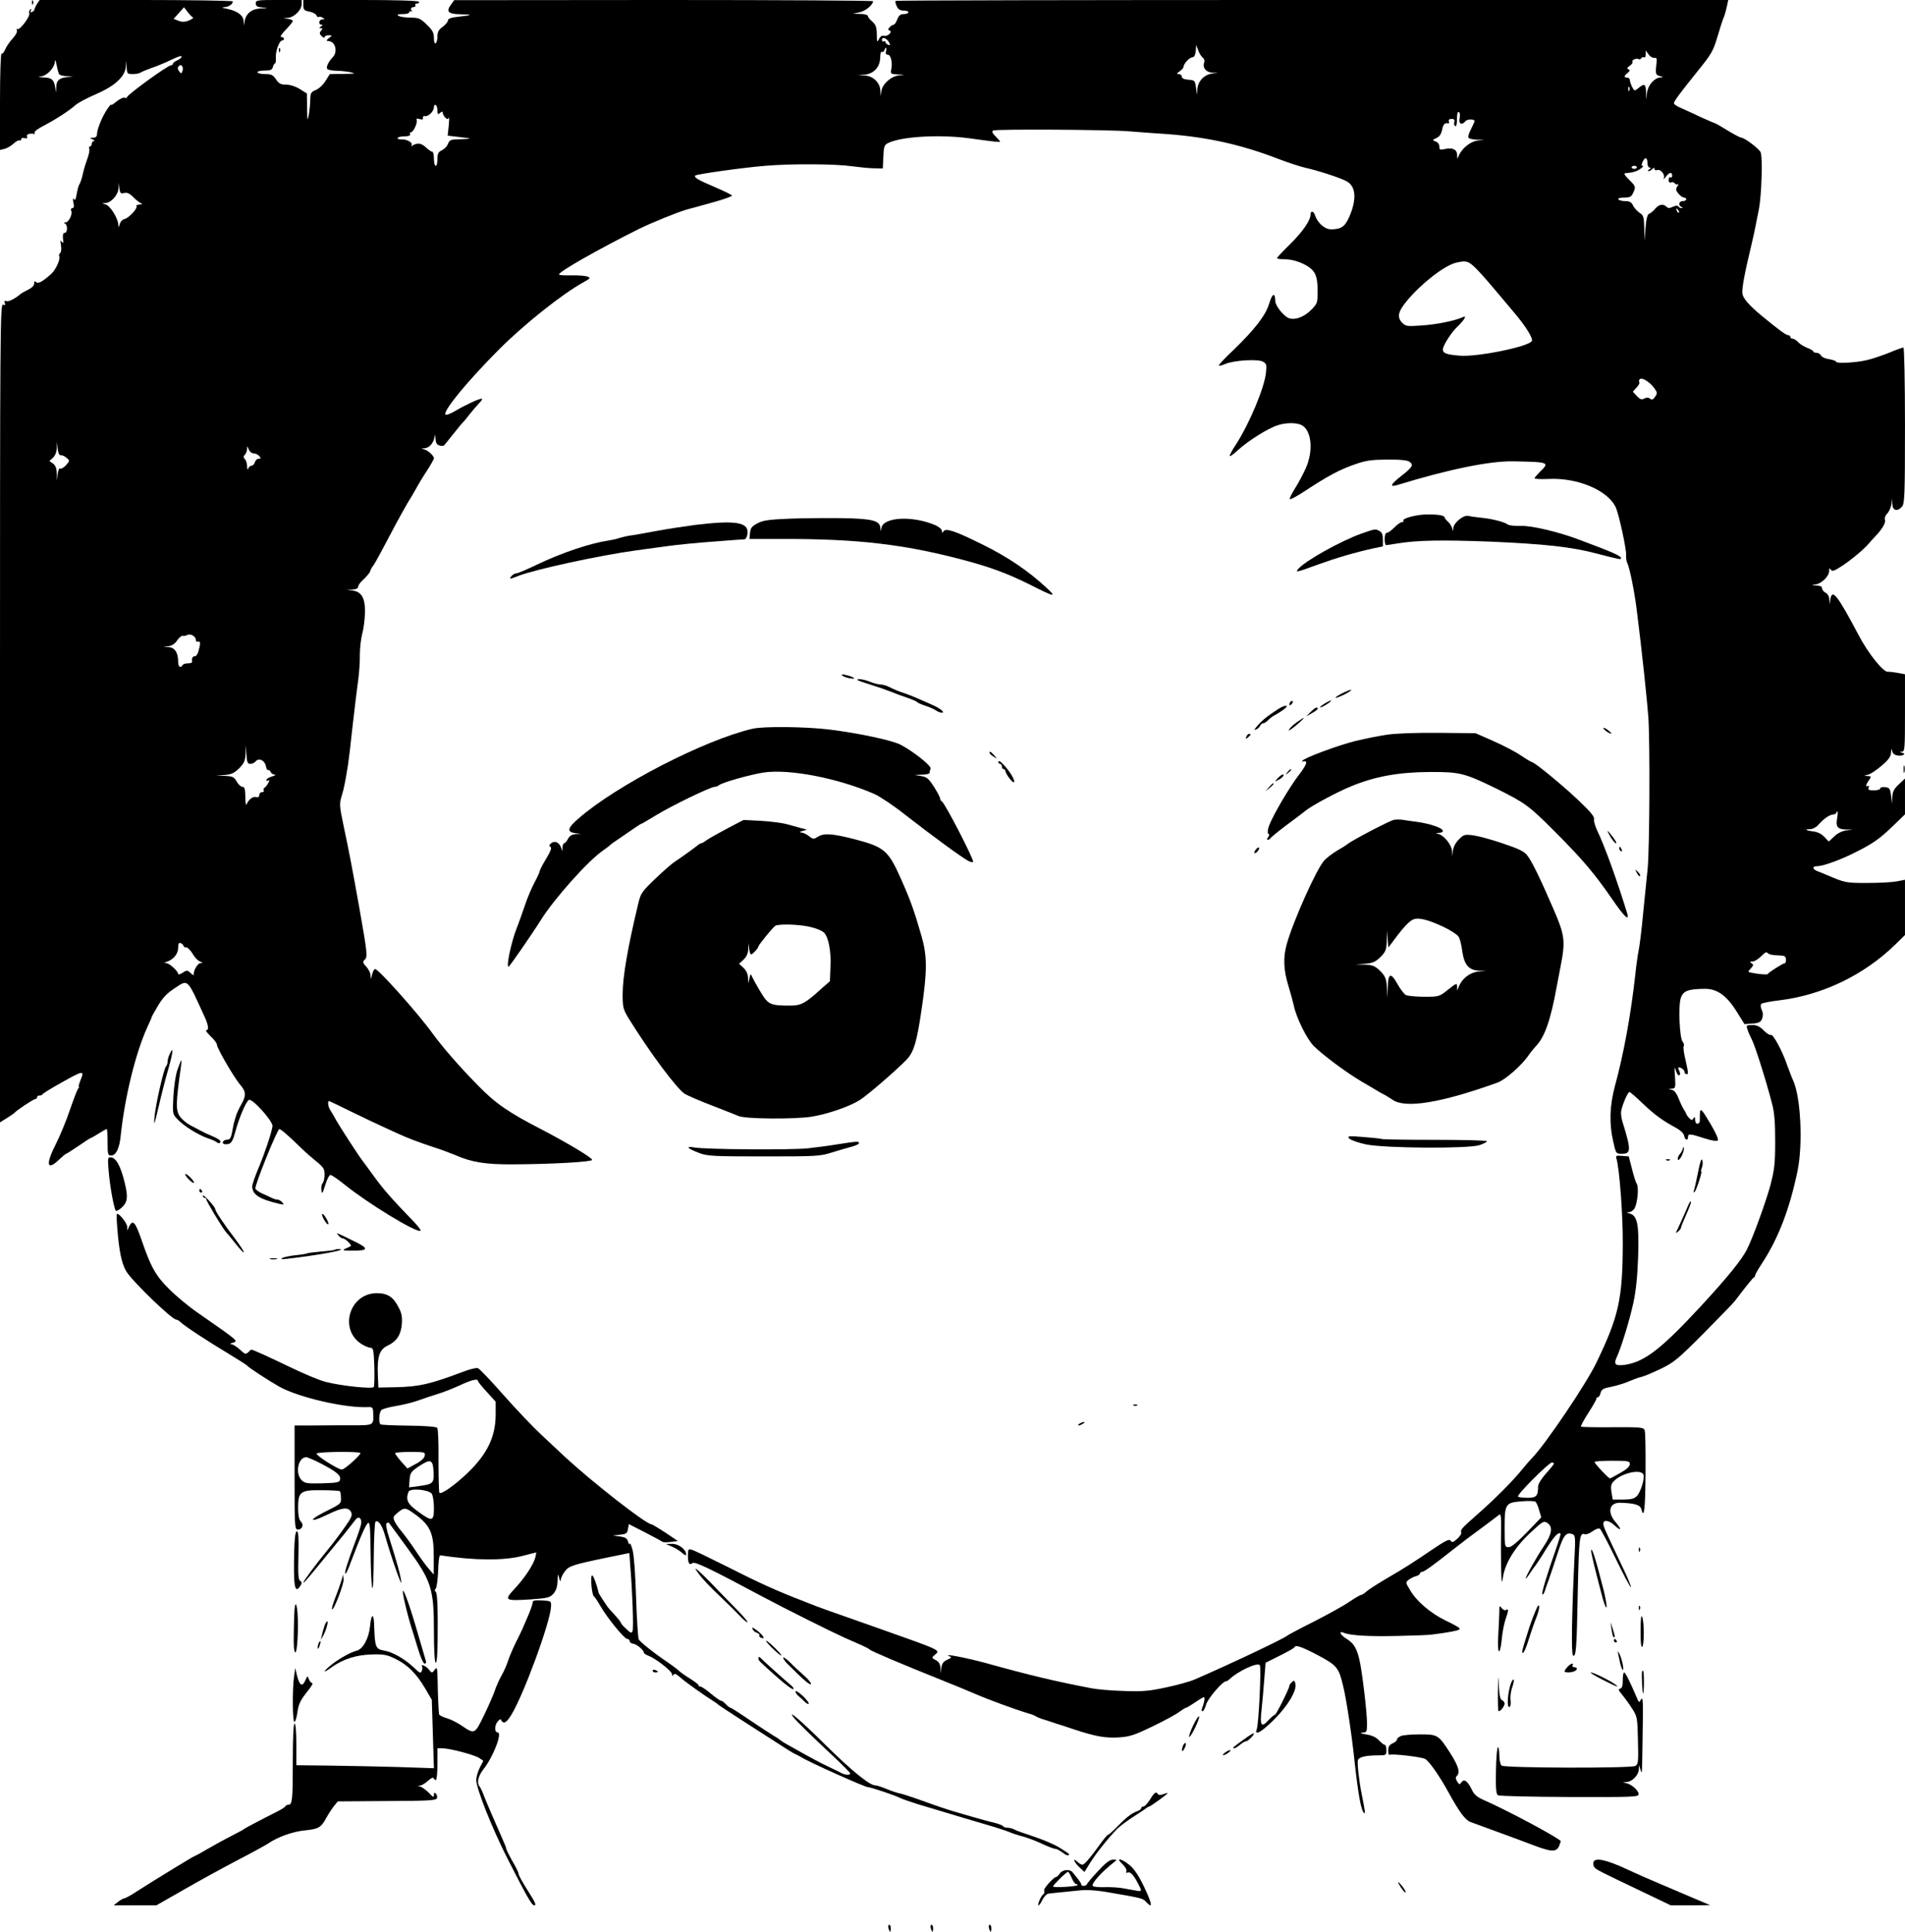<?xml version="1.0" standalone="no"?>
<!DOCTYPE svg PUBLIC "-//W3C//DTD SVG 20010904//EN"
 "http://www.w3.org/TR/2001/REC-SVG-20010904/DTD/svg10.dtd">
<svg version="1.0" xmlns="http://www.w3.org/2000/svg"
 width="1080pt" height="1095pt" viewBox="0 0 1080 1095"
 preserveAspectRatio="xMidYMid meet">

<g transform="translate(0,1095) scale(0.1,-0.1)"
fill="#000000" stroke="none">
<path d="M181 10934 c0 -11 3 -14 6 -6 3 7 2 16 -1 19 -3 4 -6 -2 -5 -13z"/>
<path d="M210 10928 c-8 -13 -14 -27 -15 -32 0 -5 -6 -11 -14 -14 -9 -3 -11 0
-6 8 5 8 4 11 -3 6 -6 -4 -9 -13 -6 -21 7 -17 -54 -98 -67 -90 -5 4 -6 0 -3
-8 3 -8 -8 -28 -24 -45 -16 -17 -35 -45 -42 -61 -7 -17 -16 -28 -21 -25 -5 3
-9 -113 -9 -271 l0 -275 26 6 c14 4 37 17 51 30 14 13 29 21 34 18 5 -3 9 0 9
7 0 6 8 9 19 6 14 -3 18 -1 14 9 -5 13 14 19 40 15 5 -1 6 3 3 8 -3 5 22 24
57 41 66 35 136 80 177 116 14 12 65 39 114 60 106 46 163 98 169 153 l4 36 1
-37 c2 -36 4 -38 35 -38 18 0 37 4 43 8 5 4 34 16 64 27 30 10 81 31 113 47
31 15 57 24 57 18 0 -6 -11 -16 -25 -22 -14 -6 -25 -15 -25 -20 0 -4 -5 -8
-10 -8 -19 0 -250 -168 -250 -181 0 -5 -6 -6 -14 -3 -7 3 -27 -7 -45 -21 -17
-15 -31 -23 -31 -19 0 5 -10 -7 -23 -26 -28 -42 -57 -113 -57 -140 0 -14 -7
-20 -22 -21 -22 0 -22 -1 -3 -9 11 -5 14 -9 8 -9 -7 -1 -13 -8 -13 -16 0 -8
-4 -15 -10 -15 -5 0 -7 -6 -4 -13 3 -8 -2 -34 -11 -58 -9 -24 -17 -51 -19 -59
-2 -8 -7 -28 -11 -45 -4 -16 -11 -34 -15 -40 -4 -5 -11 -30 -15 -54 -5 -31
-10 -40 -16 -30 -6 9 -7 2 -3 -18 5 -23 3 -33 -6 -33 -7 0 -10 -7 -6 -15 8
-21 -14 -65 -33 -66 -10 0 -12 -2 -3 -6 16 -6 16 -53 -1 -53 -9 0 -12 -10 -10
-32 4 -26 2 -30 -7 -18 -8 12 -9 7 -4 -21 3 -22 1 -39 -5 -43 -5 -4 -8 -12 -5
-19 7 -19 -21 -79 -48 -102 -49 -43 -71 -55 -84 -44 -9 7 -11 5 -10 -8 0 -11
-12 -24 -34 -35 -19 -9 -40 -21 -45 -26 -31 -26 -67 -44 -79 -39 -11 4 -13 1
-9 -10 5 -12 2 -15 -10 -10 -16 6 -17 -157 -17 -2314 l0 -2321 37 23 c21 13
40 26 43 29 10 14 110 80 120 80 5 0 10 5 10 10 0 6 6 10 14 10 8 0 16 3 18 8
2 4 39 27 83 52 150 85 156 87 131 26 -8 -20 -12 -36 -9 -36 3 0 1 -6 -5 -12
-5 -7 -26 -62 -47 -123 -20 -60 -55 -143 -76 -185 -61 -119 -55 -160 14 -95
20 19 39 35 42 35 3 0 34 20 71 45 36 25 67 45 70 45 2 0 22 11 44 25 22 14
42 25 45 25 3 0 5 -34 5 -75 0 -67 2 -75 19 -75 28 0 48 39 55 110 23 220 84
469 151 617 14 29 25 55 25 58 0 2 16 31 35 63 25 43 50 70 89 96 85 56 73 68
177 -160 21 -45 24 -74 8 -74 -6 0 6 -15 25 -34 20 -18 36 -40 36 -48 0 -20
97 -186 131 -226 35 -40 36 -63 5 -116 -13 -23 -27 -54 -31 -71 -5 -16 -9 -32
-10 -35 -1 -3 -5 -24 -9 -47 -6 -32 -12 -43 -26 -43 -21 0 -35 -16 -22 -24 5
-3 18 -3 29 0 15 4 25 22 38 72 22 79 59 167 76 177 18 12 138 -122 134 -149
-7 -42 -44 -153 -79 -236 -20 -47 -36 -94 -36 -105 0 -46 41 -73 154 -99 26
-6 28 -5 17 8 -8 9 -20 16 -27 16 -8 0 -22 4 -32 9 -9 5 -34 16 -54 25 -20 9
-38 22 -40 28 -6 16 124 338 136 338 8 0 55 -40 126 -110 19 -19 57 -52 83
-73 41 -33 47 -43 47 -76 0 -20 -5 -42 -11 -48 -6 -6 -9 -23 -7 -39 3 -25 6
-22 22 29 9 31 23 57 29 57 7 0 44 -25 82 -56 132 -106 401 -270 428 -261 6 2
-12 26 -39 54 -119 123 -168 178 -224 255 -33 46 -64 88 -68 93 -20 25 -129
194 -146 225 -10 19 -25 44 -32 55 -15 21 -19 59 -6 53 4 -1 66 -31 137 -66
72 -35 144 -69 160 -76 17 -8 55 -25 85 -39 61 -28 110 -47 215 -82 39 -12 90
-32 115 -42 93 -41 172 -54 327 -53 227 1 446 14 450 25 3 11 -141 97 -287
173 -187 96 -263 149 -360 249 -113 115 -199 215 -260 298 -84 116 -309 367
-324 362 -6 -2 -14 -17 -17 -33 -6 -27 -7 -27 -8 -4 0 14 -12 37 -24 50 -21
22 -22 28 -10 39 18 17 16 34 -30 296 -43 239 -59 323 -91 473 -22 105 -22
117 -9 160 13 42 20 78 36 177 3 17 15 116 26 220 12 105 26 222 32 262 5 39
10 102 9 140 0 37 6 90 13 118 8 27 15 82 16 121 2 83 -18 120 -72 127 l-32 4
33 1 c19 1 32 7 32 15 0 7 10 23 23 35 28 26 47 49 47 58 0 3 8 18 19 32 10
15 50 88 89 163 39 75 85 158 101 185 17 27 40 66 51 86 11 21 38 66 60 99 22
34 40 66 40 71 0 15 -34 45 -55 51 -19 4 -19 5 1 6 26 1 51 28 57 61 4 21 4
20 6 -7 1 -23 7 -34 22 -38 12 -4 24 -3 28 2 4 4 27 33 51 63 24 30 48 60 54
65 6 6 23 26 37 45 15 19 39 47 54 63 15 15 22 27 16 27 -16 0 -90 -34 -151
-70 -27 -16 -52 -25 -55 -20 -13 22 129 194 307 372 140 140 357 313 476 378
41 23 42 25 20 33 -13 4 -53 7 -90 6 -38 -1 -68 1 -69 5 -1 16 223 143 453
258 71 35 216 94 271 110 23 6 47 13 52 14 6 2 54 15 108 30 53 15 97 31 97
35 0 4 -45 26 -101 50 -92 39 -117 54 -107 64 8 8 272 45 395 55 155 13 403
11 498 -3 39 -5 93 -11 120 -11 l50 -1 3 66 c2 56 6 68 25 77 73 38 293 51
462 28 153 -21 175 -23 175 -19 0 2 -12 16 -26 30 -19 19 -22 28 -13 33 13 9
648 5 764 -4 39 -3 137 -11 219 -16 229 -17 421 -59 631 -140 55 -21 125 -44
155 -51 69 -15 196 -56 233 -76 54 -27 60 -102 17 -201 -25 -57 -46 -72 -105
-72 -35 0 -76 37 -90 80 -7 24 -25 27 -25 5 0 -34 -44 -98 -115 -168 -41 -40
-75 -76 -75 -80 0 -4 21 -7 48 -7 45 0 108 -23 143 -52 29 -24 39 -56 39 -127
0 -69 -1 -72 -39 -110 -41 -41 -97 -59 -130 -42 -30 17 -71 70 -71 94 -1 51
-17 45 -34 -12 -20 -68 -80 -146 -205 -267 -45 -42 -81 -81 -81 -85 0 -4 17
-1 37 8 51 21 183 29 213 13 20 -11 22 -17 17 -64 -9 -84 -92 -284 -169 -404
-23 -34 -39 -65 -36 -67 2 -3 21 10 40 28 63 58 174 128 233 147 45 15 107 15
135 0 56 -30 67 -145 23 -244 -15 -33 -42 -85 -61 -114 -18 -29 -32 -57 -30
-61 2 -5 41 16 88 47 128 84 195 120 279 149 65 23 93 27 187 28 79 0 116 -4
127 -14 22 -17 14 -30 -50 -80 -61 -48 -67 -64 -20 -50 290 89 526 137 657
134 203 -4 207 -5 150 -60 -16 -16 -30 -32 -30 -36 0 -4 35 -6 78 -4 168 9
343 -67 384 -165 18 -44 59 -234 57 -265 -2 -16 2 -39 8 -50 12 -24 40 -162
52 -261 30 -236 60 -523 66 -609 10 -155 7 -748 -4 -860 -6 -55 -17 -170 -26
-257 -8 -86 -19 -178 -25 -205 -5 -26 -14 -88 -19 -138 -25 -225 -65 -447
-116 -633 -29 -110 -33 -210 -9 -313 15 -68 16 -69 49 -69 52 0 53 21 5 176
-6 17 -10 42 -10 56 0 28 37 118 48 118 4 0 37 -28 73 -63 69 -66 115 -99 189
-139 29 -16 46 -33 48 -46 4 -25 22 -30 22 -7 0 20 11 19 92 -7 42 -14 71 -18
77 -12 5 5 -12 45 -45 99 -56 94 -58 94 -57 13 0 -10 -6 -18 -14 -18 -7 0 -13
10 -13 23 0 17 -2 19 -9 8 -8 -12 -11 -12 -23 0 -8 8 -16 19 -18 24 -1 6 -9
19 -16 30 -7 11 -20 39 -29 62 -11 28 -24 43 -38 46 -22 4 -22 4 0 6 22 1 23
4 19 69 -4 54 -3 61 5 34 5 -18 14 -30 19 -27 7 4 6 13 0 26 -6 10 -7 19 -3
19 14 0 35 -17 33 -26 -1 -5 3 -10 9 -12 14 -5 14 4 -4 83 -9 36 -13 70 -9 76
3 5 0 17 -7 25 -17 21 -25 202 -10 247 14 41 42 51 138 52 69 0 124 -40 180
-131 l43 -69 46 3 c37 3 47 9 54 28 6 16 6 33 -2 49 -7 16 -8 29 -2 35 5 5 52
14 104 20 242 30 476 142 653 314 l57 56 0 157 0 156 -47 -9 c-27 -5 -102 -9
-168 -9 -121 0 -125 1 -230 46 -11 5 -32 13 -47 19 -34 12 -37 30 -5 30 30 0
126 34 202 72 112 55 148 80 228 157 l67 65 0 102 0 101 -35 -33 c-27 -25 -35
-41 -37 -71 l-1 -38 -6 45 c-5 40 -9 45 -33 48 -16 2 -28 -1 -28 -7 0 -6 -16
-11 -36 -11 -29 0 -35 3 -30 16 3 8 2 12 -4 9 -15 -9 -12 8 6 33 14 21 14 22
-8 23 -22 1 -22 2 3 8 14 3 48 26 77 51 40 34 52 52 53 75 1 22 3 24 6 9 2
-13 14 -24 28 -26 30 -6 56 8 29 15 -16 4 -17 5 -1 6 16 1 17 19 17 220 l0
219 -42 8 c-24 4 -48 7 -54 6 -25 -5 -112 103 -167 208 -120 227 -150 265
-160 203 l-4 -28 -2 27 c0 16 -9 32 -21 38 -11 6 -20 17 -20 25 0 10 -11 16
-32 16 -31 2 -31 2 -5 6 35 5 77 47 77 76 0 17 2 19 9 8 8 -12 20 -8 67 23 54
36 123 94 148 124 6 8 23 26 37 41 41 43 62 79 55 96 -3 9 3 24 14 35 10 10
20 34 23 52 l4 33 1 -32 c2 -38 28 -45 55 -15 15 17 17 63 17 460 0 247 -4
442 -9 442 -5 0 -42 -13 -82 -30 -41 -16 -96 -35 -124 -41 -60 -15 -175 -21
-175 -10 0 5 -18 11 -40 15 -23 3 -43 13 -46 21 -4 8 -15 15 -25 15 -10 0 -19
4 -19 8 0 4 -15 13 -34 20 -18 7 -41 21 -51 32 -10 11 -24 20 -32 20 -7 0 -13
5 -13 10 0 6 -6 10 -12 10 -13 0 -53 30 -148 108 -76 63 -109 101 -112 130 -3
28 14 120 51 272 11 47 23 101 26 120 4 19 11 58 17 85 15 79 22 299 9 323
-12 22 -92 82 -110 82 -6 0 -40 18 -76 40 -36 22 -67 40 -69 40 -2 0 -42 17
-88 38 -45 22 -98 45 -115 53 -18 8 -33 18 -33 24 1 12 32 54 137 185 74 91
86 111 109 189 14 47 29 95 34 106 5 11 14 39 19 63 l9 42 -2357 0 c-1297 0
-2360 -2 -2363 -5 -3 -4 -1 -17 6 -30 8 -18 19 -25 39 -25 15 0 27 -4 27 -10
0 -5 -12 -10 -26 -10 -19 0 -28 -7 -37 -30 -6 -16 -15 -30 -20 -30 -5 0 -15
-6 -23 -14 -10 -11 -11 -15 -1 -19 20 -6 -10 -36 -32 -30 -11 3 -21 -4 -28
-19 -10 -20 -12 -17 -12 28 -1 41 -6 54 -26 72 -14 12 -25 26 -25 32 0 5 -19
11 -42 11 l-43 1 37 8 c33 6 77 42 78 63 0 4 -534 7 -1187 7 l-1188 -1 -18
-25 c-30 -40 -16 -54 55 -55 72 -1 68 -5 -14 -14 -40 -4 -58 -11 -58 -20 0 -8
-13 -24 -30 -37 -23 -16 -30 -30 -30 -54 0 -18 -4 -36 -10 -39 -6 -4 -10 8
-10 30 0 30 -8 44 -41 76 -36 35 -46 39 -92 39 -29 0 -59 5 -67 10 -11 7 -5
10 23 10 20 0 37 4 37 10 0 5 6 8 13 6 6 -1 9 -1 4 1 -13 8 -7 23 9 23 8 0 12
5 9 10 -3 6 1 10 10 10 9 0 13 5 10 10 -4 6 -125 10 -331 10 l-324 0 0 -30 c0
-25 4 -30 34 -36 19 -3 37 -13 40 -21 3 -8 9 -12 14 -9 4 2 14 1 22 -5 13 -7
12 -9 -2 -9 -20 0 -25 -30 -5 -30 8 0 7 -4 -3 -10 -12 -8 -12 -10 -1 -10 11 0
11 -3 1 -15 -10 -11 -9 -18 4 -30 9 -9 16 -12 16 -6 0 6 10 11 23 11 21 -1 22
-1 3 -15 -11 -8 -17 -16 -13 -16 4 -1 11 -2 15 -3 35 -5 47 -63 18 -91 -23
-24 -38 -54 -31 -65 3 -6 25 -10 48 -11 23 0 60 -4 82 -8 35 -8 31 -9 -37 -10
l-78 -1 -24 -38 c-13 -22 -38 -45 -55 -52 -27 -11 -31 -17 -32 -54 0 -22 -4
-61 -8 -86 -8 -40 -9 -37 -10 37 l-1 83 -40 25 c-24 15 -54 25 -77 25 -31 0
-42 6 -58 30 -17 25 -26 30 -62 30 -24 0 -43 5 -43 10 0 6 18 10 41 10 32 0
42 4 46 20 3 11 8 20 12 20 4 0 6 15 5 32 -3 37 20 98 35 98 6 0 11 5 11 10 0
6 -7 10 -15 10 -9 0 0 16 25 41 22 23 40 45 40 50 0 4 -12 10 -27 12 l-28 4
27 2 c34 1 78 44 78 76 l0 25 -130 0 c-122 0 -130 -1 -130 -19 0 -15 8 -21 38
-24 35 -3 35 -4 -9 -5 -51 -2 -84 -28 -92 -72 l-4 -25 -2 26 c-1 32 -36 57
-94 69 -28 5 -33 8 -17 9 26 1 50 17 50 33 0 4 -246 8 -548 8 l-547 0 -15 -22z
m884 -77 c5 -2 -5 -9 -22 -17 -23 -9 -38 -10 -59 -2 l-29 11 30 33 29 33 21
-27 c11 -15 25 -29 30 -31z m3947 -142 c7 -15 6 -17 -6 -13 -8 4 -15 10 -15
16 0 5 -4 6 -10 3 -5 -3 -10 1 -10 9 0 20 27 10 41 -15z m1777 -85 c9 -7 13
-18 9 -28 -11 -29 10 -56 46 -58 l32 -1 -33 -4 c-46 -6 -82 -45 -84 -91 -1
-36 -1 -36 -7 8 -6 44 -7 45 -43 48 -25 2 -38 8 -38 18 0 8 -8 14 -17 14 -14
0 -13 3 5 16 12 8 22 20 22 25 0 18 34 54 50 54 10 0 16 12 19 35 l3 35 11
-30 c6 -16 17 -35 25 -41z m-1795 36 c-4 -13 0 -20 10 -20 17 0 28 -43 20 -82
-5 -27 -4 -28 38 -30 43 -1 43 -1 7 -5 -46 -5 -95 -48 -101 -89 l-4 -29 -2 32
c-2 45 -42 83 -89 85 l-37 1 39 4 c51 6 85 44 86 96 0 21 4 36 9 33 5 -3 11 1
15 9 8 22 15 18 9 -5z m4355 -38 c13 2 16 -3 14 -22 -8 -70 -7 -74 18 -81 23
-6 23 -7 3 -8 -34 -2 -71 -45 -76 -88 l-4 -38 -1 43 c-2 47 -9 51 -43 23 -23
-18 -23 -18 -36 6 -7 14 -13 32 -13 39 0 8 -7 14 -15 14 -20 0 -19 10 3 27 13
11 14 16 4 20 -10 4 -8 9 7 20 12 8 19 18 16 23 -6 10 23 22 35 15 5 -3 11 -1
15 5 4 6 11 8 16 5 5 -4 9 4 9 17 l0 22 16 -22 c8 -12 23 -21 32 -20z m-9043
-92 c3 -6 23 -11 43 -12 l37 -1 -35 -4 c-46 -6 -60 -19 -61 -57 l-2 -31 -4 30
c-7 43 -20 55 -67 56 -32 2 -35 3 -12 6 34 5 75 49 77 83 1 16 4 10 10 -18 4
-23 11 -47 14 -52z m699 16 c-6 -15 -8 -15 -19 1 -9 12 -9 20 -1 29 14 15 29
-7 20 -30z m8203 -108 c-3 -8 -6 -5 -6 6 -1 11 2 17 5 13 3 -3 4 -12 1 -19z
m-6757 -115 c0 -21 2 -24 15 -13 11 9 15 10 15 1 0 -7 6 -19 14 -27 11 -11 16
-11 20 -1 3 6 3 -14 0 -45 l-6 -57 44 -5 c23 -3 57 -7 73 -9 17 -2 0 -5 -38
-6 -62 -1 -68 -3 -77 -26 -5 -14 -21 -30 -35 -37 -20 -9 -25 -18 -25 -50 0
-21 -4 -38 -10 -38 -5 0 -10 18 -10 40 0 22 -4 40 -9 40 -6 0 -22 11 -37 25
-26 24 -46 27 -74 11 -8 -5 -12 -6 -8 -1 13 13 -20 35 -53 35 -18 0 -29 3 -25
7 7 8 12 9 54 11 13 1 20 7 17 12 -3 6 -2 10 4 10 14 0 39 52 33 69 -3 9 1 11
17 6 15 -4 21 -3 19 7 -2 7 3 12 11 10 19 -4 51 27 51 50 0 11 5 16 10 13 6
-3 10 -18 10 -32z m5795 -44 c-7 -32 13 -41 34 -15 10 12 51 12 51 -1 0 -2 -9
-22 -20 -44 -12 -22 -18 -44 -15 -49 3 -6 25 -11 48 -12 l42 -1 -39 -4 c-40
-5 -89 -44 -107 -88 -7 -18 -8 -17 -8 7 -1 31 -26 43 -71 33 -26 -6 -30 -4
-30 15 0 12 -9 24 -21 28 -20 8 -20 8 5 20 17 8 27 22 32 47 6 31 14 40 36 36
4 0 5 5 2 12 -3 8 3 13 16 13 14 0 18 -5 15 -17 -3 -10 -1 -20 5 -24 6 -4 10
11 10 40 0 30 4 44 11 40 6 -4 7 -19 4 -36z m1065 -255 c0 -13 6 -24 13 -24 8
0 7 -4 -3 -10 -8 -5 -10 -10 -4 -10 5 0 15 5 22 12 9 9 12 9 12 0 0 -6 6 -9
14 -6 19 7 46 -23 39 -44 -3 -11 0 -9 11 6 20 26 36 29 36 6 0 -8 -4 -12 -10
-9 -5 3 -10 -3 -10 -14 0 -13 5 -19 14 -15 8 3 17 0 21 -5 3 -6 11 -9 16 -5 6
3 5 -3 -2 -13 -10 -16 -8 -23 7 -41 10 -12 24 -22 31 -22 7 0 13 -4 13 -10 0
-5 -9 -10 -20 -10 -22 0 -28 -25 -7 -33 9 -4 9 -6 0 -6 -6 -1 -14 3 -18 9 -3
6 -15 5 -31 -2 -18 -9 -27 -9 -36 0 -19 19 -43 14 -65 -12 -11 -13 -27 -26
-34 -28 -9 -3 -16 -29 -20 -79 l-6 -74 -1 71 c-2 65 -4 73 -27 88 -14 10 -31
28 -37 42 -9 18 -19 24 -44 24 -18 0 -36 5 -39 10 -4 6 9 10 33 10 32 0 41 5
50 25 17 36 16 39 -23 77 -20 19 -30 35 -23 36 42 3 67 10 88 25 14 9 19 17
13 17 -8 0 -8 6 0 24 14 29 27 24 27 -10z m-60 -22 c0 -5 -7 -9 -15 -9 -8 0
-15 4 -15 9 0 4 7 8 15 8 8 0 15 -4 15 -8z m-8576 -146 c17 4 31 -2 52 -24 16
-16 36 -31 44 -35 10 -3 7 -6 -8 -6 -13 -1 -21 -5 -18 -9 8 -13 -46 -70 -69
-74 -10 -2 -22 -14 -26 -28 -6 -22 -7 -22 -8 -4 -2 37 -46 108 -72 115 -23 7
-23 7 -2 8 33 1 73 46 75 84 l1 32 4 -33 c4 -28 7 -31 27 -26z m8814 -111 c-3
-3 -9 2 -12 12 -6 14 -5 15 5 6 7 -7 10 -15 7 -18z m-1140 -327 c28 -29 78
-87 112 -128 35 -41 78 -93 97 -115 63 -75 104 -141 98 -157 -12 -32 -312 -93
-410 -84 -75 6 -95 14 -95 35 0 22 49 99 84 131 15 14 31 33 37 42 8 16 7 17
-13 8 -48 -20 -148 -40 -231 -45 -78 -6 -88 -4 -106 14 -33 33 -26 64 27 128
82 98 211 198 277 214 60 14 72 10 123 -43z m999 -666 c20 -27 20 -31 6 -51
-11 -17 -18 -19 -28 -11 -10 8 -19 8 -33 1 -15 -8 -24 -5 -42 14 l-23 25 21
23 c12 13 19 26 16 30 -3 3 -3 10 1 16 9 16 55 -11 82 -47z m-9036 -382 c15 0
23 -4 40 -18 15 -13 14 -16 -7 -39 -13 -14 -27 -22 -33 -19 -6 4 -11 -10 -14
-31 l-4 -38 -1 42 c-1 29 -8 46 -22 56 l-20 14 20 18 c12 11 21 32 22 54 l1
36 4 -37 c2 -21 8 -38 14 -38z m1097 10 c11 0 25 -7 32 -15 10 -12 10 -15 -3
-15 -9 0 -19 -9 -22 -20 -3 -11 -12 -20 -20 -20 -7 0 -16 -8 -18 -17 -3 -10
-5 -4 -6 13 0 16 -6 35 -13 42 -9 9 -9 15 0 24 7 7 12 21 13 33 0 19 1 19 9
-2 5 -13 18 -23 28 -23z m-328 -1056 c0 -9 6 -14 13 -11 14 5 15 -9 2 -55 -4
-16 -13 -28 -21 -28 -13 0 -18 -12 -15 -32 0 -5 -10 -8 -23 -8 -14 0 -28 -4
-31 -10 -12 -20 -25 -10 -25 20 0 50 -19 80 -54 82 l-31 1 30 4 c20 3 37 14
50 34 11 16 25 27 31 25 6 -2 17 0 24 4 18 11 50 -6 50 -26z m309 -704 c10 0
24 6 30 14 18 22 51 7 58 -25 3 -16 9 -27 13 -24 4 3 10 -2 14 -10 3 -8 13
-15 23 -16 10 0 3 -5 -14 -10 -18 -5 -33 -14 -33 -20 0 -6 5 -7 11 -3 8 5 8 1
0 -14 -6 -12 -16 -24 -21 -27 -6 -4 -8 -11 -5 -16 4 -5 -1 -9 -9 -9 -9 0 -16
-7 -16 -16 0 -11 -6 -15 -18 -12 -18 5 -42 -13 -54 -41 -4 -9 -7 10 -7 42 -1
44 -4 57 -16 57 -9 0 -24 13 -33 30 -15 26 -23 30 -67 32 l-50 2 48 3 c39 3
55 11 83 38 28 29 34 42 36 82 l2 48 3 -52 c3 -43 7 -53 22 -53z m8997 -304
c-10 -51 0 -66 48 -68 l41 -1 -37 -4 c-24 -3 -49 -15 -69 -34 l-31 -29 -25 26
c-16 17 -38 28 -61 31 -43 5 -56 13 -20 13 13 0 34 10 45 23 33 37 64 58 84
60 10 1 19 5 19 9 0 4 3 8 6 8 3 0 3 -15 0 -34z m-9376 -727 c0 -5 7 -9 15 -9
9 0 25 -16 37 -36 11 -20 30 -40 42 -44 17 -7 18 -9 3 -9 -17 -1 -43 -46 -38
-66 1 -5 -7 -1 -18 9 -19 18 -22 18 -46 2 -14 -9 -25 -12 -25 -7 0 16 -49 61
-68 62 -14 1 -13 2 3 7 38 13 65 45 65 79 0 25 4 31 15 27 8 -4 15 -10 15 -15z
m9036 -54 c41 -1 48 -4 49 -23 1 -12 -2 -22 -7 -22 -10 0 -92 -52 -96 -61 -2
-5 -46 -2 -91 7 -23 5 -23 5 -5 25 16 17 16 22 4 29 -12 8 -11 10 6 10 11 0
33 14 49 30 20 21 31 27 36 18 5 -7 29 -13 55 -13z"/>
<path d="M1581 10664 c0 -11 3 -14 6 -6 3 7 2 16 -1 19 -3 4 -6 -2 -5 -13z"/>
<path d="M8070 8033 c-56 -4 -121 -23 -114 -34 3 -5 -1 -9 -9 -9 -7 0 -26 -13
-42 -30 -16 -16 -35 -30 -42 -30 -8 0 -13 -13 -13 -35 0 -19 3 -35 8 -35 4 0
34 4 67 10 114 18 251 20 520 10 306 -13 465 -30 604 -67 135 -35 141 -36 141
-27 0 13 -43 32 -235 104 -115 44 -270 81 -332 79 -34 -1 -68 2 -75 8 -19 14
-86 32 -148 38 -30 3 -65 8 -77 11 -28 5 -82 -40 -84 -70 -1 -20 -1 -20 -6 -1
-3 11 -13 28 -23 37 -10 9 -20 21 -21 27 -5 12 -54 17 -119 14z"/>
<path d="M4475 8010 c-115 -5 -148 -9 -180 -26 -33 -17 -40 -27 -43 -55 l-3
-34 203 0 c409 0 670 -30 998 -116 154 -40 258 -78 381 -139 152 -77 164 -79
99 -19 -102 94 -214 170 -355 240 -159 79 -213 98 -226 77 -7 -10 -9 -10 -9 3
0 9 -17 23 -37 32 -128 55 -294 47 -306 -15 -4 -23 -4 -23 -6 -1 -2 42 -45 53
-218 56 -87 1 -221 0 -298 -3z"/>
<path d="M3945 7975 c-60 -8 -162 -23 -225 -35 -63 -12 -131 -24 -150 -26 -19
-3 -46 -10 -60 -14 -14 -5 -41 -11 -61 -14 -102 -15 -264 -69 -406 -137 -56
-27 -108 -49 -116 -49 -8 0 -20 -7 -27 -15 -16 -19 -10 -19 37 0 97 38 463
117 668 145 39 5 117 16 175 24 58 8 177 20 265 26 88 7 167 13 175 13 9 1 16
15 18 34 6 63 -67 75 -293 48z"/>
<path d="M7720 7926 c-119 -42 -322 -156 -360 -201 -18 -21 -10 -20 109 24
108 39 210 69 314 92 l57 12 0 38 c0 28 -5 41 -19 49 -25 13 -23 13 -101 -14z"/>
<path d="M4775 7121 c6 -6 26 -13 45 -16 42 -7 21 8 -25 19 -21 5 -27 4 -20
-3z"/>
<path d="M4860 7096 c0 -2 33 -14 73 -26 39 -12 93 -31 118 -41 25 -10 68 -26
95 -35 27 -9 51 -20 54 -24 3 -4 23 -13 45 -20 22 -7 49 -19 60 -26 11 -8 26
-14 35 -14 21 1 -13 27 -60 47 -19 8 -53 23 -75 33 -22 10 -60 25 -85 33 -25
8 -58 22 -75 31 -16 9 -40 16 -53 16 -12 0 -39 7 -59 15 -33 14 -73 20 -73 11z"/>
<path d="M7607 7019 c-22 -11 -37 -22 -35 -24 2 -3 26 7 53 20 26 14 42 25 34
25 -8 -1 -31 -10 -52 -21z"/>
<path d="M7317 6973 c-4 -3 -7 -11 -7 -17 0 -6 5 -5 12 2 6 6 9 14 7 17 -3 3
-9 2 -12 -2z"/>
<path d="M7505 6959 c-16 -10 -25 -19 -20 -19 6 0 24 9 40 20 17 11 26 20 20
19 -5 0 -23 -9 -40 -20z"/>
<path d="M7245 6930 c-67 -44 -96 -68 -124 -103 -12 -15 -12 -17 2 -11 8 3 18
12 21 20 3 8 11 14 17 14 6 0 19 8 28 18 9 9 27 23 41 30 14 7 36 22 50 32 34
26 5 26 -35 0z"/>
<path d="M7430 6914 l-25 -25 32 18 c18 10 33 21 33 26 0 13 -15 6 -40 -19z"/>
<path d="M7350 6855 c-19 -14 -38 -32 -43 -42 -6 -9 11 1 37 22 41 35 52 46
44 45 -2 -1 -19 -12 -38 -25z"/>
<path d="M4265 6819 c-273 -64 -773 -322 -987 -510 -62 -54 -66 -75 -15 -82
l32 -4 -31 -1 c-21 -2 -35 -9 -44 -27 -7 -14 -17 -25 -22 -25 -4 0 -8 -10 -9
-22 l0 -23 -9 23 c-12 29 -36 38 -56 22 -11 -10 -12 -15 -3 -21 8 -5 1 -24
-25 -67 -20 -33 -36 -64 -36 -69 0 -5 -13 -34 -29 -64 -16 -30 -42 -90 -56
-133 -15 -44 -35 -101 -46 -128 -31 -79 -60 -218 -46 -218 5 0 136 189 182
263 76 122 269 338 355 397 19 13 37 27 40 31 3 3 23 18 45 32 22 15 59 40 83
57 23 16 45 30 47 30 3 0 40 22 83 48 82 51 310 162 334 162 8 0 18 4 24 9 16
15 176 60 253 72 147 22 427 -33 631 -123 30 -14 107 -65 170 -115 139 -109
326 -246 358 -262 13 -7 26 -10 29 -7 8 8 -162 338 -178 344 -5 2 -9 9 -9 15
0 7 -16 37 -35 67 -30 47 -41 56 -73 61 l-37 6 43 2 c23 0 42 5 42 10 0 5 2
16 6 24 6 15 -98 98 -171 136 -49 25 -236 65 -405 86 -135 16 -371 19 -435 4z"/>
<path d="M9090 6823 c0 -9 40 -36 45 -31 2 2 -8 11 -21 21 -13 10 -24 14 -24
10z"/>
<path d="M7860 6785 c-47 -7 -125 -23 -175 -35 -101 -25 -291 -96 -301 -112
-4 -6 -2 -8 4 -4 6 3 14 1 17 -4 4 -6 -14 -38 -40 -71 -52 -66 -150 -233 -171
-291 -8 -24 -9 -40 -3 -44 6 -4 6 -11 -2 -20 -7 -9 -8 -14 -1 -14 6 0 12 4 14
8 2 5 44 39 93 76 50 37 98 73 107 81 36 29 177 105 258 138 135 56 269 80
445 81 171 1 198 -6 380 -95 161 -80 183 -96 325 -238 162 -162 230 -243 328
-385 70 -102 101 -132 87 -83 -59 191 -126 377 -169 467 -13 27 -22 58 -19 68
3 13 -23 44 -90 107 -88 84 -248 215 -262 215 -3 0 -32 17 -63 38 -31 21 -102
58 -157 82 l-100 44 -210 2 c-133 1 -241 -3 -295 -11z"/>
<path d="M7066 6774 c-5 -14 -4 -15 9 -4 17 14 19 20 6 20 -5 0 -12 -7 -15
-16z"/>
<path d="M5610 6682 c0 -4 10 -13 23 -21 22 -14 22 -14 3 8 -20 22 -26 25 -26
13z"/>
<path d="M5660 6631 c0 -6 5 -11 10 -11 6 0 10 -7 10 -15 0 -8 5 -15 10 -15 6
0 10 -6 10 -12 1 -7 12 -26 25 -43 36 -43 32 -8 -3 41 -34 46 -62 71 -62 55z"/>
<path d="M10792 6590 c0 -19 2 -27 5 -17 2 9 2 25 0 35 -3 9 -5 1 -5 -18z"/>
<path d="M7299 6573 c-13 -16 -12 -17 4 -4 9 7 17 15 17 17 0 8 -8 3 -21 -13z"/>
<path d="M7244 6539 c-19 -22 -19 -22 3 -10 24 12 39 31 25 31 -5 0 -17 -10
-28 -21z"/>
<path d="M7194 6488 l-19 -23 23 19 c21 18 27 26 19 26 -2 0 -12 -10 -23 -22z"/>
<path d="M7903 6303 c-23 -4 -237 -116 -263 -137 -8 -7 -35 -24 -60 -38 -25
-15 -57 -39 -72 -55 -43 -45 -179 -349 -214 -478 -20 -74 -17 -144 10 -232 13
-43 27 -94 31 -113 13 -66 74 -190 112 -228 53 -53 185 -151 273 -203 41 -24
84 -49 95 -56 11 -7 27 -15 35 -19 8 -4 28 -17 45 -28 73 -51 277 -17 596 98
45 17 137 98 177 157 9 14 28 36 40 50 49 50 83 147 117 334 2 11 12 61 21
110 30 151 26 182 -38 330 -77 178 -124 275 -151 308 -16 21 -50 37 -137 66
-63 22 -139 42 -167 46 -49 6 -55 5 -82 -23 -18 -17 -31 -43 -34 -63 l-4 -34
-1 31 c-2 35 -45 88 -77 97 -18 4 -17 5 3 6 12 0 22 5 22 11 0 16 -68 40 -144
51 -39 5 -80 11 -91 13 -11 1 -30 1 -42 -1z m279 -606 c42 -20 82 -46 88 -58
7 -11 16 -48 20 -81 11 -77 37 -107 94 -110 l41 -1 -44 -4 c-47 -5 -92 -39
-110 -85 l-10 -23 0 23 c-1 21 -4 20 -52 -18 -50 -40 -52 -40 -136 -40 -46 0
-93 5 -103 10 -10 6 -31 33 -46 60 -38 69 -54 66 -56 -12 l-2 -63 -3 58 c-4
51 -9 63 -38 93 -30 29 -42 34 -87 36 l-53 2 53 3 c45 4 59 10 88 38 30 30 34
41 36 92 l2 58 3 -48 4 -48 36 48 c51 69 85 104 107 112 29 11 82 -2 168 -42z"/>
<path d="M4125 6255 c-49 -26 -102 -56 -117 -66 -14 -11 -29 -19 -32 -19 -4 0
-12 -4 -19 -10 -22 -18 -101 -75 -131 -94 -16 -10 -66 -54 -111 -97 -78 -75
-83 -82 -98 -147 -58 -242 -87 -409 -87 -508 0 -74 3 -85 33 -135 120 -194
274 -401 320 -430 18 -10 86 -40 152 -65 66 -26 134 -52 152 -60 38 -17 313
-19 413 -4 93 15 217 58 275 95 48 31 212 173 267 231 39 42 56 99 83 284 32
217 32 301 -1 415 -41 142 -62 202 -117 325 -71 160 -94 179 -262 223 -125 32
-175 36 -208 14 -24 -15 -27 -15 -50 3 -14 11 -33 20 -44 21 -13 1 -11 3 7 9
l25 7 -30 8 c-16 4 -52 14 -80 22 -27 8 -95 17 -150 20 l-100 5 -90 -47z m468
-559 c32 -7 66 -21 77 -31 27 -24 43 -108 38 -199 l-3 -78 -47 -41 c-92 -84
-116 -97 -177 -97 -115 0 -126 5 -170 79 -22 36 -43 75 -48 86 -7 18 -8 17
-14 -10 l-7 -30 -1 33 c-1 21 -10 41 -26 56 l-25 23 25 23 c17 16 26 36 27 59
l1 36 4 -32 c2 -18 7 -33 11 -33 9 0 42 37 42 46 0 7 80 106 95 116 17 12 136
9 198 -6z"/>
<path d="M9131 6205 c12 -19 25 -35 30 -35 6 0 -2 16 -17 35 -14 19 -28 35
-30 35 -2 0 6 -16 17 -35z"/>
<path d="M7120 6135 c-7 -9 -11 -18 -8 -20 3 -3 11 1 18 10 7 9 11 18 8 20 -3
3 -11 -1 -18 -10z"/>
<path d="M9180 6141 c0 -6 4 -13 10 -16 6 -3 7 1 4 9 -7 18 -14 21 -14 7z"/>
<path d="M9280 6002 c6 -13 14 -21 18 -18 3 4 -2 14 -12 24 -18 16 -18 16 -6
-6z"/>
<path d="M9906 5118 c3 -13 15 -40 26 -61 19 -38 81 -234 114 -362 14 -52 18
-107 18 -215 0 -126 -4 -159 -27 -248 -26 -96 -101 -302 -134 -366 -30 -58
-109 -156 -254 -313 -228 -247 -324 -322 -435 -339 -56 -8 -67 2 -49 41 26 56
73 209 95 310 15 70 23 148 27 260 6 183 -4 234 -47 246 -21 6 -22 7 -4 8 11
1 26 11 32 24 16 33 23 115 12 135 -6 9 -19 49 -28 87 l-18 70 -38 3 c-33 3
-37 1 -32 -15 17 -54 37 -319 36 -482 -1 -316 -23 -413 -150 -676 -57 -119
-288 -461 -362 -537 -13 -13 -39 -43 -59 -68 -54 -66 -152 -165 -249 -250 -96
-85 -101 -91 -96 -106 3 -7 -8 -23 -23 -37 -23 -20 -29 -22 -37 -10 -7 11 -28
1 -102 -49 -115 -78 -154 -103 -267 -169 -49 -29 -99 -61 -109 -71 -11 -10
-24 -18 -28 -18 -5 0 -35 -17 -66 -38 -31 -22 -122 -72 -202 -113 -80 -40
-147 -76 -150 -79 -14 -15 -320 -160 -525 -249 -27 -12 -102 -33 -165 -46 -97
-21 -135 -24 -240 -20 -69 2 -150 9 -180 15 -209 40 -352 74 -600 143 -114 31
-250 57 -208 39 15 -6 13 -9 -12 -20 -21 -10 -30 -21 -33 -45 l-4 -32 -1 31
c-2 21 -9 35 -27 44 -24 13 -24 13 -5 30 32 27 40 23 -310 147 -293 103 -340
119 -425 153 -160 62 -254 104 -435 196 -102 51 -195 96 -207 99 -21 6 -23 3
-23 -33 0 -44 8 -56 26 -42 12 11 103 -33 404 -194 130 -69 374 -191 460 -230
36 -16 81 -36 100 -44 19 -9 37 -18 40 -22 9 -9 168 -77 430 -182 41 -16 116
-47 165 -68 86 -37 231 -90 305 -112 19 -5 40 -14 45 -18 6 -4 28 -13 50 -19
22 -7 47 -15 55 -18 8 -3 20 -7 25 -8 6 -2 44 -14 85 -28 121 -40 177 -50 254
-45 62 4 88 13 190 62 66 32 133 68 151 82 18 13 35 24 39 24 4 0 27 14 51 30
24 17 47 30 50 30 8 0 2 -34 -10 -62 -4 -10 -3 -18 2 -18 6 0 15 17 21 39 11
35 93 131 113 131 4 0 14 6 21 13 45 43 154 95 170 79 10 -10 -6 -336 -17
-364 -16 -40 29 -15 98 55 78 77 131 166 121 204 -5 19 -8 20 -20 8 -8 -7 -14
-16 -14 -20 0 -15 -75 -165 -82 -165 -5 0 -22 -15 -38 -32 -39 -43 -48 -28
-38 59 4 38 11 113 15 168 l8 100 80 40 c44 22 82 43 83 47 7 16 37 6 133 -44
109 -58 119 -70 144 -176 17 -68 49 -277 64 -422 21 -191 37 -280 53 -295 10
-10 9 -1 -12 105 -14 67 -26 173 -22 191 3 19 43 29 113 29 48 0 49 1 49 30 0
17 -4 30 -10 30 -5 0 -20 12 -33 26 -16 17 -40 28 -73 33 -30 5 -38 9 -21 10
26 1 27 3 27 54 0 28 -7 106 -15 172 -27 226 -41 268 -100 305 -36 22 -49 48
-17 35 38 -16 146 -22 307 -18 94 2 181 5 195 8 14 2 43 6 65 9 71 11 95 17
90 26 -3 5 -38 25 -79 44 -85 41 -166 110 -202 173 -26 43 -26 44 -8 58 11 8
29 18 42 21 12 3 22 10 22 15 0 5 5 9 12 9 11 0 67 40 174 125 28 22 64 50 80
62 63 46 170 126 182 136 11 9 13 -7 12 -84 -1 -52 -1 -146 0 -209 2 -90 4
-104 10 -65 11 81 65 171 153 254 74 69 79 72 100 58 32 -22 26 -62 -21 -132
-45 -68 -102 -170 -102 -182 0 -4 10 8 22 27 13 19 27 40 33 46 5 7 33 48 60
93 45 72 70 99 82 88 2 -3 -10 -42 -26 -88 -53 -151 -83 -251 -77 -256 3 -3 8
3 12 13 3 10 14 42 24 69 10 28 33 96 51 152 33 103 48 121 86 106 14 -5 15
-24 9 -137 -15 -313 -19 -543 -8 -550 17 -10 21 36 27 369 7 307 10 330 41
318 7 -2 26 5 42 17 17 12 35 19 42 15 6 -4 47 -81 91 -172 44 -91 83 -163 85
-160 3 3 -19 56 -49 118 -101 212 -107 226 -107 242 0 25 31 20 63 -9 39 -36
43 -25 7 17 -50 58 -37 113 27 111 83 -3 113 -12 119 -39 15 -57 22 10 23 217
1 119 -1 224 -5 234 -6 15 -25 17 -181 16 -96 -1 -177 1 -180 3 -3 3 16 38 41
77 25 39 46 75 46 80 0 6 4 10 9 10 5 0 12 11 15 24 5 21 16 27 64 36 31 7 75
20 97 30 23 10 54 22 70 25 17 4 66 25 110 46 73 35 97 54 243 201 89 90 169
172 177 183 59 78 101 130 107 133 5 2 8 7 8 12 0 5 17 35 38 67 94 143 158
310 203 527 31 153 18 417 -25 511 -8 17 -23 57 -35 90 -26 77 -80 177 -92
169 -5 -3 -23 8 -40 25 -22 23 -40 31 -65 31 -32 0 -35 -2 -28 -22z m-666
-2467 c0 -13 -18 -30 -54 -50 -29 -17 -56 -31 -59 -31 -8 0 -87 84 -87 93 0 4
45 7 100 7 92 0 100 -2 100 -19z m-430 3 c0 -3 -20 -29 -45 -56 -25 -28 -45
-60 -45 -72 0 -56 -10 -66 -59 -66 -26 0 -51 3 -55 7 -9 9 174 192 192 193 6
0 12 -3 12 -6z m508 -66 c5 -27 -18 -98 -39 -119 -14 -14 -33 -19 -78 -19
l-58 0 -7 41 c-5 32 -3 46 11 61 45 50 164 75 171 36z m-592 -199 l12 -40 -81
-84 c-55 -57 -89 -85 -104 -85 -22 0 -23 3 -23 108 0 138 5 145 97 152 37 3
72 2 78 -2 5 -5 15 -26 21 -49z"/>
<path d="M962 4975 c-7 -14 -12 -34 -12 -43 0 -10 -4 -22 -9 -27 -13 -15 -58
-213 -65 -285 -5 -57 -2 -51 23 55 15 66 40 164 56 218 27 95 30 133 7 82z"/>
<path d="M1007 4889 c-11 -29 -20 -93 -24 -152 -5 -102 -5 -102 24 -132 34
-37 115 -87 168 -106 22 -7 44 -17 50 -21 13 -11 25 -10 25 2 0 6 -21 20 -47
30 -27 11 -56 25 -66 31 -10 5 -37 20 -59 31 -22 12 -49 35 -60 52 -22 35 -21
75 7 274 3 23 5 42 3 42 -2 0 -11 -23 -21 -51z"/>
<path d="M7650 4496 c9 -9 52 -24 95 -33 108 -22 578 -25 643 -4 23 8 42 18
42 22 0 5 -133 8 -295 8 -163 0 -299 2 -303 5 -4 2 -50 7 -102 11 -87 7 -94 6
-80 -9z"/>
<path d="M4750 4464 c-47 -8 -123 -18 -170 -23 -93 -10 -581 -7 -645 5 -52 9
-37 -7 30 -32 45 -17 81 -19 365 -19 298 0 319 1 385 22 39 12 89 27 113 33
23 6 42 15 42 20 0 12 -10 11 -120 -6z"/>
<path d="M9541 4441 c-1 -8 -8 -22 -17 -32 -9 -10 -14 -24 -12 -31 3 -8 12 1
22 20 9 18 15 39 12 45 -3 8 -5 7 -5 -2z"/>
<path d="M616 4313 c6 -80 29 -208 40 -225 3 -5 19 3 35 18 33 32 36 59 15
144 -23 94 -50 140 -80 140 -15 0 -16 -9 -10 -77z"/>
<path d="M9627 4307 c-9 -47 -20 -93 -23 -104 -5 -12 -4 -15 4 -8 10 10 44
115 37 115 -3 0 -1 10 4 23 5 12 5 31 2 41 -5 13 -13 -10 -24 -67z"/>
<path d="M9448 4373 c7 -3 16 -2 19 1 4 3 -2 6 -13 5 -11 0 -14 -3 -6 -6z"/>
<path d="M1050 4293 c0 -5 11 -20 25 -33 14 -13 25 -19 25 -13 0 5 -11 20 -25
33 -14 13 -25 19 -25 13z"/>
<path d="M1130 4200 c0 -5 5 -10 11 -10 5 0 7 5 4 10 -3 6 -8 10 -11 10 -2 0
-4 -4 -4 -10z"/>
<path d="M1150 4173 c0 -7 5 -13 10 -13 6 0 10 -4 10 -9 0 -11 94 -166 112
-186 7 -7 31 -36 53 -64 64 -80 62 -59 -2 27 -65 85 -113 157 -113 169 -1 14
-70 88 -70 76z"/>
<path d="M9571 4118 c-10 -26 -61 -138 -69 -153 -3 -5 2 -4 11 4 9 7 17 17 17
22 0 5 11 32 24 61 28 63 37 88 30 88 -2 0 -8 -10 -13 -22z"/>
<path d="M665 3988 c10 -130 25 -200 50 -243 31 -54 260 -275 284 -275 5 0 16
-6 23 -13 26 -25 150 -106 278 -183 52 -32 97 -60 100 -64 9 -12 128 -89 185
-121 111 -61 373 -121 500 -115 28 1 30 -1 31 -39 2 -64 3 -64 -114 -64 -59 0
-158 0 -219 -1 l-113 0 0 -295 c0 -283 1 -295 19 -295 25 0 35 28 16 46 -10
11 -15 36 -15 78 0 91 14 101 137 99 52 0 97 -3 100 -6 3 -3 6 -20 6 -38 2
-30 -2 -34 -70 -68 -79 -39 -112 -64 -73 -54 12 3 49 19 82 35 69 33 103 36
118 8 9 -18 4 -31 -35 -86 -25 -36 -71 -98 -103 -136 -65 -80 -132 -170 -132
-178 0 -7 21 17 109 125 45 55 102 125 127 155 24 30 50 64 58 74 18 26 39 11
33 -23 -2 -14 -19 -64 -37 -111 -42 -112 -60 -170 -51 -170 3 0 17 28 29 63
57 151 88 221 100 225 9 3 12 -36 13 -170 1 -95 5 -184 9 -198 5 -15 8 58 9
172 1 108 5 199 10 203 17 10 39 -24 55 -83 33 -116 96 -296 91 -259 -4 37
-23 106 -70 255 -14 43 -19 75 -13 78 5 3 11 4 12 3 2 -2 49 -66 105 -143 137
-187 151 -231 151 -473 0 -104 4 -174 10 -178 6 -4 10 41 11 127 2 196 -2 273
-12 276 -6 3 -5 9 1 17 6 7 12 53 14 102 1 49 6 87 11 87 197 -30 361 -31 469
-3 39 10 73 19 75 19 2 0 0 -12 -4 -27 -9 -40 -62 -120 -119 -180 -60 -65 -55
-68 92 -59 98 7 109 10 130 33 15 18 22 40 23 72 1 42 2 43 9 16 4 -17 8 -22
9 -12 0 11 10 32 22 48 23 32 42 39 235 79 l132 27 5 -71 c12 -140 20 -355 13
-371 -5 -14 -10 -13 -36 12 -17 15 -30 31 -30 34 0 4 -15 23 -32 42 -18 19
-38 41 -43 48 -17 24 -49 74 -51 79 -11 50 -30 100 -37 100 -12 0 -2 -111 10
-119 5 -3 22 -28 37 -55 40 -69 136 -186 152 -186 8 0 14 -6 14 -13 0 -7 9
-13 19 -14 20 -2 61 -36 61 -51 0 -4 12 -12 28 -18 42 -17 132 -87 132 -104 0
-11 2 -12 8 -3 6 9 15 5 36 -13 23 -22 139 -105 194 -139 9 -5 21 -14 27 -20
7 -5 58 -39 114 -75 56 -36 145 -94 199 -128 53 -35 106 -68 117 -73 11 -5 27
-13 35 -18 43 -28 363 -171 380 -171 15 0 159 -48 184 -62 10 -5 55 -21 100
-35 246 -74 310 -93 396 -118 52 -15 109 -34 125 -41 17 -7 50 -18 75 -24 25
-7 73 -25 107 -41 34 -16 68 -29 76 -29 8 0 26 -10 41 -21 15 -12 30 -19 33
-15 7 7 11 4 -52 44 -28 17 -93 45 -145 62 -52 17 -103 35 -112 41 -10 5 -27
9 -37 9 -11 0 -22 4 -25 9 -3 5 -27 14 -53 20 -27 6 -79 21 -118 32 -38 11
-88 25 -110 32 -22 6 -94 30 -160 54 -66 24 -132 46 -147 48 -14 3 -47 14 -73
25 -26 11 -54 20 -63 20 -32 0 -134 83 -281 228 -136 135 -223 210 -181 156
18 -23 96 -99 224 -219 52 -49 96 -93 96 -97 0 -11 -27 -10 -48 1 -9 5 -46 23
-82 40 -36 17 -96 49 -135 71 -38 21 -83 47 -100 56 -16 9 -32 20 -35 23 -3 3
-17 13 -32 21 -14 8 -74 48 -133 87 -58 40 -110 73 -114 73 -4 0 -16 9 -26 20
-10 11 -22 20 -28 20 -5 0 -31 18 -57 40 -26 22 -53 40 -59 40 -6 0 -11 3 -11
8 0 4 -21 20 -48 37 -26 16 -56 37 -66 47 -11 10 -38 30 -60 45 -83 56 -156
115 -165 131 -4 9 -11 116 -15 237 -4 138 -12 239 -20 270 -8 28 -15 43 -16
35 -1 -8 -5 -4 -9 10 -5 20 -15 26 -46 31 l-40 5 40 5 c35 3 41 8 45 32 l5 28
90 -46 c50 -26 95 -50 100 -54 6 -4 28 -4 49 -1 l39 5 -71 48 c-40 26 -75 47
-79 47 -30 0 -333 237 -488 380 -33 31 -96 90 -140 131 -44 41 -138 140 -210
221 -71 81 -137 150 -146 153 -9 3 -47 -6 -85 -21 -186 -70 -247 -84 -379 -87
l-100 -2 -3 72 c-4 104 9 144 56 166 51 24 75 61 80 122 3 39 -1 62 -17 92
-30 61 -64 83 -124 83 -158 0 -218 -209 -85 -290 18 -11 41 -20 50 -20 14 0
17 -15 20 -106 2 -58 0 -111 -3 -116 -8 -12 -183 6 -273 29 -32 8 -122 45
-200 83 -125 60 -212 100 -222 100 -1 0 -9 -7 -17 -15 -14 -13 -19 -11 -47 15
-18 17 -40 30 -49 31 -10 1 -8 3 6 7 36 11 42 5 -199 173 -48 33 -119 92 -159
132 -76 75 -105 127 -156 277 -36 104 -50 120 -71 78 l-11 -23 0 22 c-1 20
-43 73 -57 73 -4 0 -3 -37 1 -82z m2045 -866 c0 -4 22 -32 50 -62 l50 -55 0
-72 c0 -125 -46 -223 -157 -330 -72 -70 -154 -128 -162 -114 -3 5 -5 87 -5
183 1 95 -2 178 -7 184 -6 7 -65 12 -161 13 -83 1 -155 4 -160 7 -13 8 -9 71
5 82 7 6 43 16 80 22 37 6 91 19 120 29 28 10 81 28 117 39 36 11 94 34 130
51 64 30 100 38 100 23z m-667 -408 c7 -7 -89 -94 -105 -94 -21 0 -149 81
-143 91 7 10 238 13 248 3z m365 -15 c-2 -14 -20 -31 -51 -47 l-47 -26 -35 39
c-19 22 -35 43 -35 48 0 4 39 7 86 7 82 0 85 -1 82 -21z m-590 -44 c90 -47
115 -68 110 -91 -3 -17 -14 -19 -100 -22 -87 -2 -100 0 -118 18 -38 38 -20
130 26 130 8 0 45 -16 82 -35z m640 -47 c3 -66 -2 -71 -86 -82 l-53 -7 3 43
c3 39 8 46 52 76 68 45 80 40 84 -30z m-10 -125 c6 -9 12 -45 12 -80 0 -78 -9
-80 -91 -20 -59 42 -70 66 -53 111 9 22 113 13 132 -11z m-97 -115 c88 -63
109 -109 108 -243 l0 -100 -30 35 c-17 19 -51 67 -76 105 -26 39 -60 85 -76
104 -16 18 -34 45 -40 58 -10 23 -8 28 18 49 38 31 43 30 96 -8z"/>
<path d="M1835 4040 c9 -16 20 -30 25 -30 5 0 1 13 -8 30 -22 39 -37 39 -17 0z"/>
<path d="M1919 3947 c7 -10 19 -17 26 -17 12 0 51 -38 44 -43 -2 -2 -15 -8
-29 -14 -22 -10 -18 -12 35 -12 97 -1 99 12 9 55 -102 50 -101 50 -85 31z"/>
<path d="M1899 3866 c-2 -2 -37 -7 -78 -10 -41 -4 -77 -8 -80 -11 -4 -2 -34
-7 -66 -10 -33 -4 -67 -11 -75 -16 -10 -6 -4 -8 20 -5 181 20 366 54 299 56
-9 0 -18 -2 -20 -4z"/>
<path d="M1533 3813 c9 -2 25 -2 35 0 9 3 1 5 -18 5 -19 0 -27 -2 -17 -5z"/>
<path d="M6428 2983 c7 -3 16 -2 19 1 4 3 -2 6 -13 5 -11 0 -14 -3 -6 -6z"/>
<path d="M6120 2880 c-8 -5 -10 -10 -5 -10 6 0 17 5 25 10 8 5 11 10 5 10 -5
0 -17 -5 -25 -10z"/>
<path d="M1668 2158 c-5 -203 3 -248 36 -195 8 13 8 20 -2 26 -11 6 -13 39
-10 145 2 100 0 136 -9 136 -8 0 -13 -34 -15 -112z"/>
<path d="M3810 2183 c19 -8 45 -24 58 -36 14 -13 22 -16 22 -8 0 28 -44 61
-80 60 l-35 -1 35 -15z"/>
<path d="M9291 2164 c0 -11 3 -14 6 -6 3 7 2 16 -1 19 -3 4 -6 -2 -5 -13z"/>
<path d="M9021 2160 c-1 -14 19 -95 65 -270 10 -35 20 -58 22 -51 2 7 -5 52
-17 99 -42 166 -69 253 -70 222z"/>
<path d="M3957 2035 c25 -35 67 -79 144 -152 30 -28 72 -70 93 -92 21 -23 41
-39 44 -36 3 2 -29 40 -71 82 -42 43 -103 105 -134 138 -32 33 -67 67 -78 75
-17 14 -17 12 2 -15z"/>
<path d="M1937 1995 c-5 -16 -19 -58 -33 -93 -14 -35 -24 -68 -22 -73 6 -19
69 143 66 169 l-3 27 -8 -30z"/>
<path d="M2285 1915 c5 -35 28 -126 43 -176 6 -18 24 -76 39 -126 15 -52 33
-93 40 -93 7 0 10 6 8 13 -2 6 -25 84 -50 171 -46 160 -89 275 -80 211z"/>
<path d="M3020 1867 c0 -8 -11 -41 -25 -73 -14 -33 -29 -68 -34 -79 -5 -11
-22 -47 -39 -80 -16 -33 -35 -78 -42 -100 -7 -22 -23 -59 -36 -81 -13 -23 -31
-63 -40 -90 -9 -26 -37 -90 -62 -141 -51 -104 -51 -105 -127 -53 -22 15 -59
34 -83 41 -23 6 -43 17 -43 23 -3 24 -7 115 -8 191 -2 74 -3 79 -17 60 -15
-20 -15 -20 -34 3 -17 20 -47 32 -37 15 3 -5 2 -16 -2 -25 -5 -15 -12 -12 -46
21 -51 48 -119 87 -168 95 -48 9 -52 18 -56 149 -2 66 -17 59 -23 -10 -7 -71
-40 -131 -77 -140 -34 -8 -109 -51 -149 -85 -45 -38 -40 -44 9 -8 64 46 141
70 229 72 65 2 85 -2 132 -25 69 -34 119 -84 168 -167 l38 -65 6 -194 6 -194
-207 7 c-115 3 -290 7 -390 8 l-183 2 0 118 c0 72 -4 118 -10 118 -6 0 -10
-78 -10 -214 0 -220 -3 -246 -25 -246 -7 0 -15 -4 -17 -9 -1 -4 -25 -19 -53
-33 -78 -39 -179 -92 -185 -98 -3 -3 -32 -18 -65 -35 -32 -16 -92 -49 -132
-72 -41 -24 -75 -43 -78 -43 -2 0 -50 -28 -107 -63 -57 -35 -114 -70 -127 -78
-13 -8 -53 -33 -89 -56 -36 -24 -70 -43 -76 -43 -6 0 -22 -9 -36 -20 l-25 -20
121 0 121 0 154 88 c85 49 222 124 304 167 83 43 161 86 175 95 53 37 138 67
203 74 82 8 97 16 126 70 12 22 32 53 44 68 l22 27 278 2 c234 1 279 3 284 16
3 8 1 19 -6 26 -8 8 -11 6 -11 -7 0 -16 -5 -14 -29 12 -16 16 -38 32 -48 35
-16 4 -16 5 -1 6 9 0 29 13 45 27 15 14 29 21 31 15 2 -6 8 -11 13 -11 5 0 9
41 9 90 l0 90 28 0 c41 0 181 -37 209 -55 l23 -16 -20 -39 c-11 -22 -20 -53
-20 -70 0 -48 91 -276 177 -445 110 -216 138 -265 151 -265 15 0 9 13 -50 106
-21 34 -38 66 -38 72 0 6 -10 28 -22 49 -35 62 -48 88 -48 95 0 4 -11 31 -24
60 -45 101 -93 213 -106 248 -7 19 -17 39 -22 45 -16 18 -7 58 22 95 57 72
110 210 81 210 -18 0 -18 40 0 61 10 12 19 17 19 12 0 -6 7 -13 14 -16 10 -4
25 10 44 41 71 115 223 530 226 616 1 31 0 31 -51 34 -41 2 -53 0 -53 -11z"/>
<path d="M1668 1795 c-4 -139 -4 -180 1 -200 9 -39 19 26 20 135 1 121 -17
178 -21 65z"/>
<path d="M8500 1809 c-1 -24 -3 -83 -6 -131 -7 -105 10 -122 20 -19 3 37 13
87 21 111 18 51 19 64 3 54 -6 -4 -17 1 -25 11 -12 17 -13 14 -13 -26z"/>
<path d="M8671 1728 c-22 -68 -41 -130 -41 -138 0 -28 18 5 38 71 11 36 27 81
34 100 21 50 30 89 20 89 -5 0 -28 -55 -51 -122z"/>
<path d="M9291 1834 c0 -11 3 -14 6 -6 3 7 2 16 -1 19 -3 4 -6 -2 -5 -13z"/>
<path d="M9301 1707 c-1 -63 3 -96 9 -92 12 7 12 142 0 170 -6 13 -9 -14 -9
-78z"/>
<path d="M1840 1735 c-5 -14 -12 -38 -15 -53 l-6 -27 14 25 c16 28 30 80 22
80 -3 0 -10 -11 -15 -25z"/>
<path d="M9136 1715 c6 -40 11 -52 18 -44 2 2 -3 22 -10 44 l-13 40 5 -40z"/>
<path d="M4266 1717 c3 -9 14 -19 25 -22 11 -4 17 -10 14 -15 -3 -4 2 -11 11
-14 25 -10 11 15 -24 42 -23 17 -31 20 -26 9z"/>
<path d="M9150 1650 c0 -5 5 -10 11 -10 5 0 7 5 4 10 -3 6 -8 10 -11 10 -2 0
-4 -4 -4 -10z"/>
<path d="M1806 1635 c-3 -9 -6 -22 -5 -28 0 -7 5 -1 10 12 5 13 8 26 5 28 -2
2 -6 -3 -10 -12z"/>
<path d="M4380 1606 c25 -24 47 -42 49 -40 6 5 -75 84 -86 84 -4 0 12 -20 37
-44z"/>
<path d="M9174 1575 c2 -11 7 -35 11 -52 4 -18 10 -35 15 -38 10 -6 -7 73 -21
94 -8 13 -9 13 -5 -4z"/>
<path d="M4300 1551 c0 -14 -4 -10 108 -110 45 -40 86 -70 90 -66 4 3 -4 16
-18 26 -22 18 -152 134 -172 155 -5 4 -8 2 -8 -5z"/>
<path d="M4440 1554 c0 -5 9 -19 19 -30 97 -97 132 -127 138 -120 4 4 -12 25
-37 47 -25 22 -62 56 -82 77 -21 20 -38 32 -38 26z"/>
<path d="M8887 1502 c-10 -10 -17 -22 -17 -25 0 -9 33 -9 54 -1 21 8 21 24 0
24 -8 0 -12 5 -9 10 11 17 -11 11 -28 -8z"/>
<path d="M1667 1446 c-10 -70 -9 -256 2 -256 5 0 12 21 16 48 8 56 17 73 62
130 19 23 29 42 23 42 -6 0 -14 10 -19 22 -7 21 -8 20 -21 -9 -17 -37 -32 -27
-47 32 l-9 40 -7 -49z"/>
<path d="M3700 1480 c0 -6 7 -10 15 -10 8 0 15 2 15 4 0 2 -7 6 -15 10 -8 3
-15 1 -15 -4z"/>
<path d="M9309 1473 c-3 -22 2 -117 6 -121 3 -3 5 25 5 61 0 37 -2 67 -5 67
-3 0 -5 -3 -6 -7z"/>
<path d="M8492 1363 c-1 -62 1 -113 4 -113 11 0 34 29 34 43 0 8 -7 17 -15 20
-10 5 -15 27 -18 84 -2 66 -3 60 -5 -34z"/>
<path d="M9083 1430 c80 -41 107 -51 70 -25 -33 23 -119 65 -134 65 -8 0 21
-18 64 -40z"/>
<path d="M9200 1426 c0 -32 -4 -45 -15 -48 -12 -2 -10 -9 10 -32 13 -16 39
-51 56 -78 31 -47 32 -52 35 -183 3 -123 2 -135 -15 -145 -27 -14 -741 -12
-758 2 -7 6 -13 32 -13 60 0 27 -4 47 -8 44 -5 -3 -10 -64 -11 -135 -2 -97 1
-131 11 -137 7 -5 190 -9 406 -10 360 -1 392 0 392 16 0 21 -41 57 -72 63 -22
4 -22 4 3 6 32 1 69 39 70 72 l1 24 8 -25 c10 -30 9 -48 13 228 3 155 1 188
-9 170 -12 -22 -12 -21 -28 17 -34 80 -61 134 -68 135 -5 0 -8 -20 -8 -44z"/>
<path d="M8561 1393 c-17 -65 -17 -128 -2 -118 5 3 7 20 5 38 -3 17 1 51 10
75 8 23 11 42 6 42 -5 0 -14 -17 -19 -37z"/>
<path d="M4510 1362 c0 -6 7 -17 15 -24 9 -7 25 -22 35 -32 22 -22 35 -19 16
4 -23 30 -66 63 -66 52z"/>
<path d="M6765 1171 c-16 -33 -26 -63 -23 -66 7 -7 61 102 56 115 -2 7 -17
-16 -33 -49z"/>
<path d="M7053 1091 c-62 -44 -70 -51 -56 -51 5 0 20 9 33 20 13 11 28 20 34
20 12 0 50 39 44 45 -2 2 -27 -13 -55 -34z"/>
<path d="M7943 1110 c-13 -5 -23 -14 -23 -20 0 -6 -11 -16 -25 -22 -18 -8 -25
-19 -25 -40 0 -16 3 -27 8 -25 11 8 181 -12 201 -23 23 -12 83 -98 136 -195
60 -109 92 -151 122 -163 15 -5 84 -31 153 -56 69 -25 161 -59 205 -76 101
-38 128 -39 144 -4 6 15 10 28 9 29 -36 31 -307 175 -430 229 -43 19 -60 32
-73 60 -24 50 -44 65 -59 44 -11 -15 -13 -15 -25 4 -9 15 -10 23 -2 31 20 20
11 53 -36 128 -68 106 -72 108 -173 108 -47 0 -95 -4 -107 -9z"/>
<path d="M6705 1049 c-10 -30 0 -33 13 -4 6 14 7 25 2 25 -5 0 -12 -9 -15 -21z"/>
<path d="M6944 1015 c-10 -8 -14 -14 -9 -14 6 0 19 6 29 14 11 8 15 15 10 15
-6 0 -19 -7 -30 -15z"/>
<path d="M6520 750 c-14 -22 -30 -40 -37 -40 -7 0 -13 -4 -13 -9 0 -5 -8 -12
-17 -15 -35 -13 -63 -33 -113 -84 -28 -29 -54 -52 -58 -52 -4 0 -25 -25 -47
-56 -57 -79 -88 -114 -99 -114 -5 0 -18 7 -28 17 -30 27 -20 -1 11 -31 l29
-27 33 53 c33 53 96 132 151 190 15 15 56 46 90 68 35 22 68 44 75 50 7 5 15
10 18 10 7 0 105 71 105 76 0 2 -11 -1 -25 -6 -15 -6 -26 -6 -30 0 -11 17 -20
11 -45 -30z"/>
<path d="M6225 344 c-33 -35 -61 -69 -63 -74 -4 -12 -32 -13 -32 -2 0 8 -12
24 -50 70 -16 19 -58 14 -72 -8 -7 -11 -17 -20 -22 -20 -11 0 -66 -60 -66 -72
0 -4 0 -11 1 -14 0 -4 -3 -10 -8 -13 -12 -9 -34 -61 -25 -61 4 0 14 15 22 32
9 17 23 32 32 34 16 2 50 6 183 19 41 4 99 0 180 -15 173 -30 174 -30 195 -53
37 -39 32 -9 -13 86 -31 65 -57 104 -83 125 -48 39 -82 44 -41 6 16 -15 26
-32 23 -41 -3 -8 -1 -11 5 -8 14 9 34 -10 58 -56 27 -51 27 -52 -11 -45 -18 3
-51 9 -73 13 -22 4 -68 7 -102 6 -35 -1 -65 2 -68 7 -9 14 52 81 124 137 14
11 13 12 -9 12 -18 0 -42 -18 -85 -65z m-149 -39 c8 -19 19 -35 26 -35 6 0 9
-3 6 -6 -9 -8 -138 -15 -138 -7 0 8 76 83 85 83 3 0 13 -16 21 -35z"/>
<path d="M9034 396 c-3 -9 -1 -23 5 -30 12 -15 25 -21 274 -140 l159 -76 111
0 112 1 -90 38 c-49 21 -135 58 -190 81 -55 23 -144 62 -197 87 -111 51 -174
65 -184 39z"/>
<path d="M7928 275 c16 -30 41 -61 41 -50 0 6 -11 24 -25 40 -14 17 -21 21
-16 10z"/>
<path d="M5037 20 c3 -11 7 -20 9 -20 2 0 4 9 4 20 0 11 -4 20 -9 20 -5 0 -7
-9 -4 -20z"/>
<path d="M5277 20 c3 -11 7 -20 9 -20 2 0 4 9 4 20 0 11 -4 20 -9 20 -5 0 -7
-9 -4 -20z"/>
<path d="M5607 20 c3 -11 7 -20 9 -20 2 0 4 9 4 20 0 11 -4 20 -9 20 -5 0 -7
-9 -4 -20z"/>
</g>
</svg>
